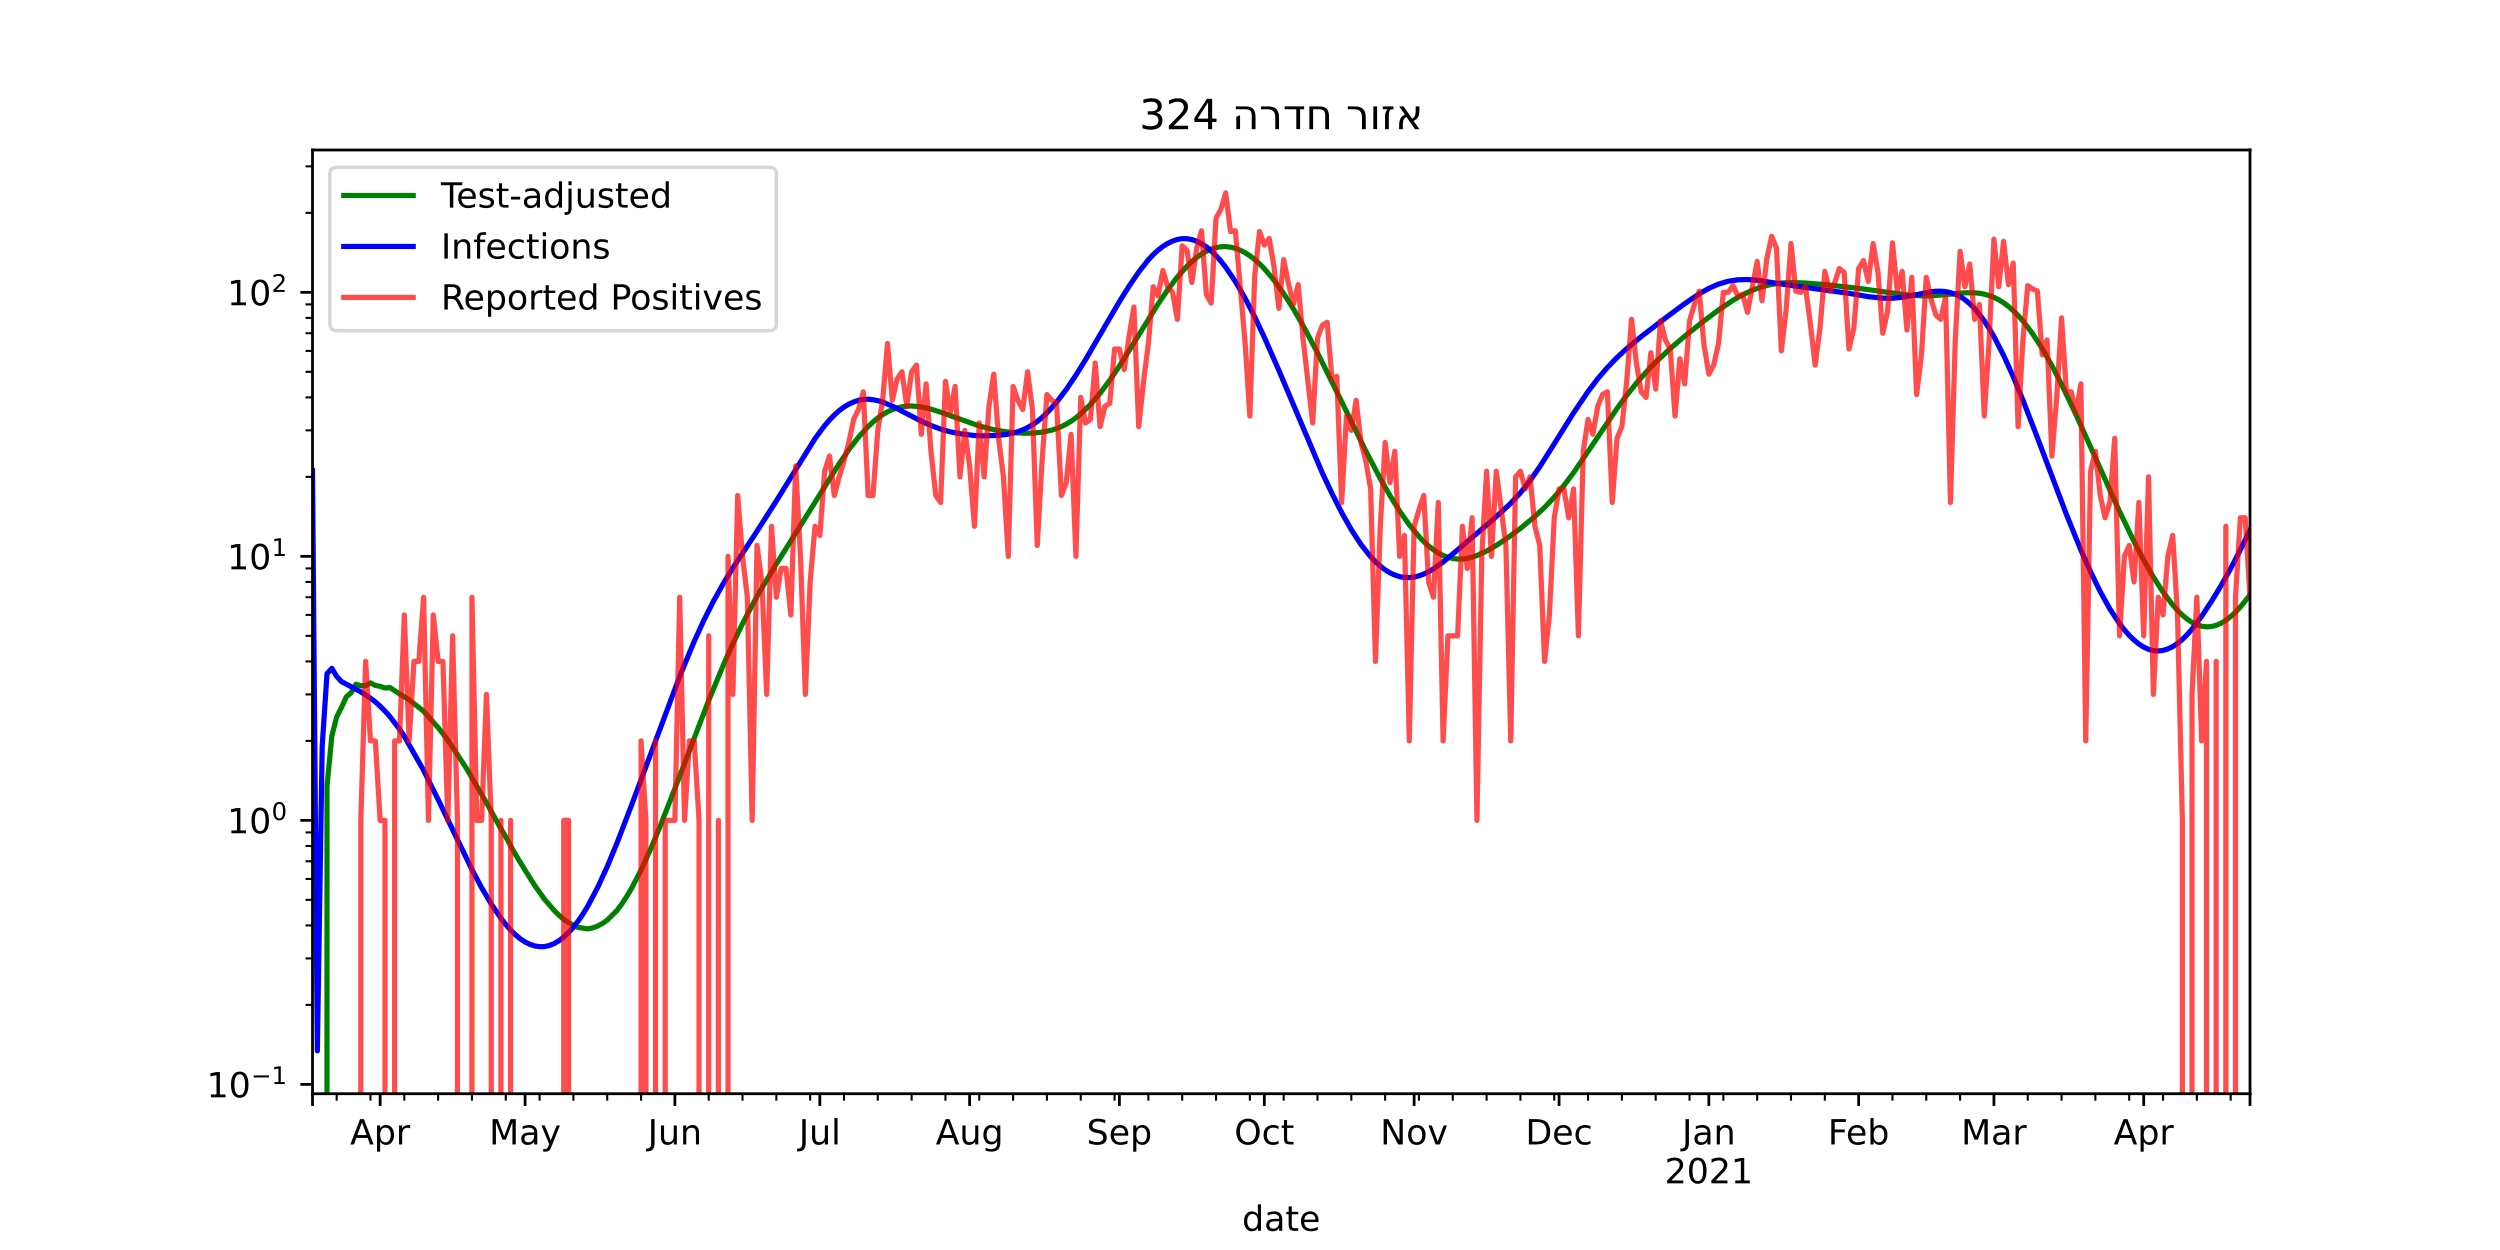 <?xml version="1.0" encoding="utf-8" standalone="no"?>
<!DOCTYPE svg PUBLIC "-//W3C//DTD SVG 1.1//EN"
  "http://www.w3.org/Graphics/SVG/1.1/DTD/svg11.dtd">
<!-- Created with matplotlib (https://matplotlib.org/) -->
<svg height="360pt" version="1.1" viewBox="0 0 720 360" width="720pt" xmlns="http://www.w3.org/2000/svg" xmlns:xlink="http://www.w3.org/1999/xlink">
 <defs>
  <style type="text/css">*{stroke-linecap:butt;stroke-linejoin:round;}</style>
 </defs>
 <g id="figure_1">
  <g id="patch_1">
   <path d="M 0 360 
L 720 360 
L 720 0 
L 0 0 
z
" style="fill:#ffffff;"/>
  </g>
  <g id="axes_1">
   <g id="patch_2">
    <path d="M 90 315 
L 648 315 
L 648 43.2 
L 90 43.2 
z
" style="fill:#ffffff;"/>
   </g>
   <g id="matplotlib.axis_1">
    <g id="xtick_1">
     <g id="line2d_1">
      <defs>
       <path d="M 0 0 
L 0 3.5 
" id="m1845a4a970" style="stroke:#000000;stroke-width:0.8;"/>
      </defs>
      <g>
       <use style="stroke:#000000;stroke-width:0.8;" x="90" xlink:href="#m1845a4a970" y="315"/>
      </g>
     </g>
    </g>
    <g id="xtick_2">
     <g id="line2d_2">
      <g>
       <use style="stroke:#000000;stroke-width:0.8;" x="109.481" xlink:href="#m1845a4a970" y="315"/>
      </g>
     </g>
     <g id="text_1">
      <!-- Apr -->
      <g transform="translate(100.831 329.598)scale(0.1 -0.1)">
       <defs>
        <path d="M 34.188 63.188 
L 20.797 26.906 
L 47.609 26.906 
z
M 28.609 72.906 
L 39.797 72.906 
L 67.578 0 
L 57.328 0 
L 50.688 18.703 
L 17.828 18.703 
L 11.188 0 
L 0.781 0 
z
" id="DejaVuSans-65"/>
        <path d="M 18.109 8.203 
L 18.109 -20.797 
L 9.078 -20.797 
L 9.078 54.688 
L 18.109 54.688 
L 18.109 46.391 
Q 20.953 51.266 25.266 53.625 
Q 29.594 56 35.594 56 
Q 45.562 56 51.781 48.094 
Q 58.016 40.188 58.016 27.297 
Q 58.016 14.406 51.781 6.484 
Q 45.562 -1.422 35.594 -1.422 
Q 29.594 -1.422 25.266 0.953 
Q 20.953 3.328 18.109 8.203 
z
M 48.688 27.297 
Q 48.688 37.203 44.609 42.844 
Q 40.531 48.484 33.406 48.484 
Q 26.266 48.484 22.188 42.844 
Q 18.109 37.203 18.109 27.297 
Q 18.109 17.391 22.188 11.75 
Q 26.266 6.109 33.406 6.109 
Q 40.531 6.109 44.609 11.75 
Q 48.688 17.391 48.688 27.297 
z
" id="DejaVuSans-112"/>
        <path d="M 41.109 46.297 
Q 39.594 47.172 37.812 47.578 
Q 36.031 48 33.891 48 
Q 26.266 48 22.188 43.047 
Q 18.109 38.094 18.109 28.812 
L 18.109 0 
L 9.078 0 
L 9.078 54.688 
L 18.109 54.688 
L 18.109 46.188 
Q 20.953 51.172 25.484 53.578 
Q 30.031 56 36.531 56 
Q 37.453 56 38.578 55.875 
Q 39.703 55.766 41.062 55.516 
z
" id="DejaVuSans-114"/>
       </defs>
       <use xlink:href="#DejaVuSans-65"/>
       <use x="68.408" xlink:href="#DejaVuSans-112"/>
       <use x="131.885" xlink:href="#DejaVuSans-114"/>
      </g>
     </g>
    </g>
    <g id="xtick_3">
     <g id="line2d_3">
      <g>
       <use style="stroke:#000000;stroke-width:0.8;" x="151.227" xlink:href="#m1845a4a970" y="315"/>
      </g>
     </g>
     <g id="text_2">
      <!-- May -->
      <g transform="translate(140.889 329.598)scale(0.1 -0.1)">
       <defs>
        <path d="M 9.812 72.906 
L 24.516 72.906 
L 43.109 23.297 
L 61.812 72.906 
L 76.516 72.906 
L 76.516 0 
L 66.891 0 
L 66.891 64.016 
L 48.094 14.016 
L 38.188 14.016 
L 19.391 64.016 
L 19.391 0 
L 9.812 0 
z
" id="DejaVuSans-77"/>
        <path d="M 34.281 27.484 
Q 23.391 27.484 19.188 25 
Q 14.984 22.516 14.984 16.5 
Q 14.984 11.719 18.141 8.906 
Q 21.297 6.109 26.703 6.109 
Q 34.188 6.109 38.703 11.406 
Q 43.219 16.703 43.219 25.484 
L 43.219 27.484 
z
M 52.203 31.203 
L 52.203 0 
L 43.219 0 
L 43.219 8.297 
Q 40.141 3.328 35.547 0.953 
Q 30.953 -1.422 24.312 -1.422 
Q 15.922 -1.422 10.953 3.297 
Q 6 8.016 6 15.922 
Q 6 25.141 12.172 29.828 
Q 18.359 34.516 30.609 34.516 
L 43.219 34.516 
L 43.219 35.406 
Q 43.219 41.609 39.141 45 
Q 35.062 48.391 27.688 48.391 
Q 23 48.391 18.547 47.266 
Q 14.109 46.141 10.016 43.891 
L 10.016 52.203 
Q 14.938 54.109 19.578 55.047 
Q 24.219 56 28.609 56 
Q 40.484 56 46.344 49.844 
Q 52.203 43.703 52.203 31.203 
z
" id="DejaVuSans-97"/>
        <path d="M 32.172 -5.078 
Q 28.375 -14.844 24.75 -17.812 
Q 21.141 -20.797 15.094 -20.797 
L 7.906 -20.797 
L 7.906 -13.281 
L 13.188 -13.281 
Q 16.891 -13.281 18.938 -11.516 
Q 21 -9.766 23.484 -3.219 
L 25.094 0.875 
L 2.984 54.688 
L 12.5 54.688 
L 29.594 11.922 
L 46.688 54.688 
L 56.203 54.688 
z
" id="DejaVuSans-121"/>
       </defs>
       <use xlink:href="#DejaVuSans-77"/>
       <use x="86.279" xlink:href="#DejaVuSans-97"/>
       <use x="147.559" xlink:href="#DejaVuSans-121"/>
      </g>
     </g>
    </g>
    <g id="xtick_4">
     <g id="line2d_4">
      <g>
       <use style="stroke:#000000;stroke-width:0.8;" x="194.364" xlink:href="#m1845a4a970" y="315"/>
      </g>
     </g>
     <g id="text_3">
      <!-- Jun -->
      <g transform="translate(186.552 329.598)scale(0.1 -0.1)">
       <defs>
        <path d="M 9.812 72.906 
L 19.672 72.906 
L 19.672 5.078 
Q 19.672 -8.109 14.672 -14.062 
Q 9.672 -20.016 -1.422 -20.016 
L -5.172 -20.016 
L -5.172 -11.719 
L -2.094 -11.719 
Q 4.438 -11.719 7.125 -8.047 
Q 9.812 -4.391 9.812 5.078 
z
" id="DejaVuSans-74"/>
        <path d="M 8.5 21.578 
L 8.5 54.688 
L 17.484 54.688 
L 17.484 21.922 
Q 17.484 14.156 20.5 10.266 
Q 23.531 6.391 29.594 6.391 
Q 36.859 6.391 41.078 11.031 
Q 45.312 15.672 45.312 23.688 
L 45.312 54.688 
L 54.297 54.688 
L 54.297 0 
L 45.312 0 
L 45.312 8.406 
Q 42.047 3.422 37.719 1 
Q 33.406 -1.422 27.688 -1.422 
Q 18.266 -1.422 13.375 4.438 
Q 8.5 10.297 8.5 21.578 
z
M 31.109 56 
z
" id="DejaVuSans-117"/>
        <path d="M 54.891 33.016 
L 54.891 0 
L 45.906 0 
L 45.906 32.719 
Q 45.906 40.484 42.875 44.328 
Q 39.844 48.188 33.797 48.188 
Q 26.516 48.188 22.312 43.547 
Q 18.109 38.922 18.109 30.906 
L 18.109 0 
L 9.078 0 
L 9.078 54.688 
L 18.109 54.688 
L 18.109 46.188 
Q 21.344 51.125 25.703 53.562 
Q 30.078 56 35.797 56 
Q 45.219 56 50.047 50.172 
Q 54.891 44.344 54.891 33.016 
z
" id="DejaVuSans-110"/>
       </defs>
       <use xlink:href="#DejaVuSans-74"/>
       <use x="29.492" xlink:href="#DejaVuSans-117"/>
       <use x="92.871" xlink:href="#DejaVuSans-110"/>
      </g>
     </g>
    </g>
    <g id="xtick_5">
     <g id="line2d_5">
      <g>
       <use style="stroke:#000000;stroke-width:0.8;" x="236.11" xlink:href="#m1845a4a970" y="315"/>
      </g>
     </g>
     <g id="text_4">
      <!-- Jul -->
      <g transform="translate(230.077 329.598)scale(0.1 -0.1)">
       <defs>
        <path d="M 9.422 75.984 
L 18.406 75.984 
L 18.406 0 
L 9.422 0 
z
" id="DejaVuSans-108"/>
       </defs>
       <use xlink:href="#DejaVuSans-74"/>
       <use x="29.492" xlink:href="#DejaVuSans-117"/>
       <use x="92.871" xlink:href="#DejaVuSans-108"/>
      </g>
     </g>
    </g>
    <g id="xtick_6">
     <g id="line2d_6">
      <g>
       <use style="stroke:#000000;stroke-width:0.8;" x="279.247" xlink:href="#m1845a4a970" y="315"/>
      </g>
     </g>
     <g id="text_5">
      <!-- Aug -->
      <g transform="translate(269.484 329.598)scale(0.1 -0.1)">
       <defs>
        <path d="M 45.406 27.984 
Q 45.406 37.75 41.375 43.109 
Q 37.359 48.484 30.078 48.484 
Q 22.859 48.484 18.828 43.109 
Q 14.797 37.75 14.797 27.984 
Q 14.797 18.266 18.828 12.891 
Q 22.859 7.516 30.078 7.516 
Q 37.359 7.516 41.375 12.891 
Q 45.406 18.266 45.406 27.984 
z
M 54.391 6.781 
Q 54.391 -7.172 48.188 -13.984 
Q 42 -20.797 29.203 -20.797 
Q 24.469 -20.797 20.266 -20.094 
Q 16.062 -19.391 12.109 -17.922 
L 12.109 -9.188 
Q 16.062 -11.328 19.922 -12.344 
Q 23.781 -13.375 27.781 -13.375 
Q 36.625 -13.375 41.016 -8.766 
Q 45.406 -4.156 45.406 5.172 
L 45.406 9.625 
Q 42.625 4.781 38.281 2.391 
Q 33.938 0 27.875 0 
Q 17.828 0 11.672 7.656 
Q 5.516 15.328 5.516 27.984 
Q 5.516 40.672 11.672 48.328 
Q 17.828 56 27.875 56 
Q 33.938 56 38.281 53.609 
Q 42.625 51.219 45.406 46.391 
L 45.406 54.688 
L 54.391 54.688 
z
" id="DejaVuSans-103"/>
       </defs>
       <use xlink:href="#DejaVuSans-65"/>
       <use x="68.408" xlink:href="#DejaVuSans-117"/>
       <use x="131.787" xlink:href="#DejaVuSans-103"/>
      </g>
     </g>
    </g>
    <g id="xtick_7">
     <g id="line2d_7">
      <g>
       <use style="stroke:#000000;stroke-width:0.8;" x="322.384" xlink:href="#m1845a4a970" y="315"/>
      </g>
     </g>
     <g id="text_6">
      <!-- Sep -->
      <g transform="translate(312.959 329.598)scale(0.1 -0.1)">
       <defs>
        <path d="M 53.516 70.516 
L 53.516 60.891 
Q 47.906 63.578 42.922 64.891 
Q 37.938 66.219 33.297 66.219 
Q 25.25 66.219 20.875 63.094 
Q 16.5 59.969 16.5 54.203 
Q 16.5 49.359 19.406 46.891 
Q 22.312 44.438 30.422 42.922 
L 36.375 41.703 
Q 47.406 39.594 52.656 34.297 
Q 57.906 29 57.906 20.125 
Q 57.906 9.516 50.797 4.047 
Q 43.703 -1.422 29.984 -1.422 
Q 24.812 -1.422 18.969 -0.25 
Q 13.141 0.922 6.891 3.219 
L 6.891 13.375 
Q 12.891 10.016 18.656 8.297 
Q 24.422 6.594 29.984 6.594 
Q 38.422 6.594 43.016 9.906 
Q 47.609 13.234 47.609 19.391 
Q 47.609 24.75 44.312 27.781 
Q 41.016 30.812 33.5 32.328 
L 27.484 33.5 
Q 16.453 35.688 11.516 40.375 
Q 6.594 45.062 6.594 53.422 
Q 6.594 63.094 13.406 68.656 
Q 20.219 74.219 32.172 74.219 
Q 37.312 74.219 42.625 73.281 
Q 47.953 72.359 53.516 70.516 
z
" id="DejaVuSans-83"/>
        <path d="M 56.203 29.594 
L 56.203 25.203 
L 14.891 25.203 
Q 15.484 15.922 20.484 11.062 
Q 25.484 6.203 34.422 6.203 
Q 39.594 6.203 44.453 7.469 
Q 49.312 8.734 54.109 11.281 
L 54.109 2.781 
Q 49.266 0.734 44.188 -0.344 
Q 39.109 -1.422 33.891 -1.422 
Q 20.797 -1.422 13.156 6.188 
Q 5.516 13.812 5.516 26.812 
Q 5.516 40.234 12.766 48.109 
Q 20.016 56 32.328 56 
Q 43.359 56 49.781 48.891 
Q 56.203 41.797 56.203 29.594 
z
M 47.219 32.234 
Q 47.125 39.594 43.094 43.984 
Q 39.062 48.391 32.422 48.391 
Q 24.906 48.391 20.391 44.141 
Q 15.875 39.891 15.188 32.172 
z
" id="DejaVuSans-101"/>
       </defs>
       <use xlink:href="#DejaVuSans-83"/>
       <use x="63.477" xlink:href="#DejaVuSans-101"/>
       <use x="125" xlink:href="#DejaVuSans-112"/>
      </g>
     </g>
    </g>
    <g id="xtick_8">
     <g id="line2d_8">
      <g>
       <use style="stroke:#000000;stroke-width:0.8;" x="364.13" xlink:href="#m1845a4a970" y="315"/>
      </g>
     </g>
     <g id="text_7">
      <!-- Oct -->
      <g transform="translate(355.484 329.598)scale(0.1 -0.1)">
       <defs>
        <path d="M 39.406 66.219 
Q 28.656 66.219 22.328 58.203 
Q 16.016 50.203 16.016 36.375 
Q 16.016 22.609 22.328 14.594 
Q 28.656 6.594 39.406 6.594 
Q 50.141 6.594 56.422 14.594 
Q 62.703 22.609 62.703 36.375 
Q 62.703 50.203 56.422 58.203 
Q 50.141 66.219 39.406 66.219 
z
M 39.406 74.219 
Q 54.734 74.219 63.906 63.938 
Q 73.094 53.656 73.094 36.375 
Q 73.094 19.141 63.906 8.859 
Q 54.734 -1.422 39.406 -1.422 
Q 24.031 -1.422 14.812 8.828 
Q 5.609 19.094 5.609 36.375 
Q 5.609 53.656 14.812 63.938 
Q 24.031 74.219 39.406 74.219 
z
" id="DejaVuSans-79"/>
        <path d="M 48.781 52.594 
L 48.781 44.188 
Q 44.969 46.297 41.141 47.344 
Q 37.312 48.391 33.406 48.391 
Q 24.656 48.391 19.812 42.844 
Q 14.984 37.312 14.984 27.297 
Q 14.984 17.281 19.812 11.734 
Q 24.656 6.203 33.406 6.203 
Q 37.312 6.203 41.141 7.25 
Q 44.969 8.297 48.781 10.406 
L 48.781 2.094 
Q 45.016 0.344 40.984 -0.531 
Q 36.969 -1.422 32.422 -1.422 
Q 20.062 -1.422 12.781 6.344 
Q 5.516 14.109 5.516 27.297 
Q 5.516 40.672 12.859 48.328 
Q 20.219 56 33.016 56 
Q 37.156 56 41.109 55.141 
Q 45.062 54.297 48.781 52.594 
z
" id="DejaVuSans-99"/>
        <path d="M 18.312 70.219 
L 18.312 54.688 
L 36.812 54.688 
L 36.812 47.703 
L 18.312 47.703 
L 18.312 18.016 
Q 18.312 11.328 20.141 9.422 
Q 21.969 7.516 27.594 7.516 
L 36.812 7.516 
L 36.812 0 
L 27.594 0 
Q 17.188 0 13.234 3.875 
Q 9.281 7.766 9.281 18.016 
L 9.281 47.703 
L 2.688 47.703 
L 2.688 54.688 
L 9.281 54.688 
L 9.281 70.219 
z
" id="DejaVuSans-116"/>
       </defs>
       <use xlink:href="#DejaVuSans-79"/>
       <use x="78.711" xlink:href="#DejaVuSans-99"/>
       <use x="133.691" xlink:href="#DejaVuSans-116"/>
      </g>
     </g>
    </g>
    <g id="xtick_9">
     <g id="line2d_9">
      <g>
       <use style="stroke:#000000;stroke-width:0.8;" x="407.267" xlink:href="#m1845a4a970" y="315"/>
      </g>
     </g>
     <g id="text_8">
      <!-- Nov -->
      <g transform="translate(397.507 329.598)scale(0.1 -0.1)">
       <defs>
        <path d="M 9.812 72.906 
L 23.094 72.906 
L 55.422 11.922 
L 55.422 72.906 
L 64.984 72.906 
L 64.984 0 
L 51.703 0 
L 19.391 60.984 
L 19.391 0 
L 9.812 0 
z
" id="DejaVuSans-78"/>
        <path d="M 30.609 48.391 
Q 23.391 48.391 19.188 42.75 
Q 14.984 37.109 14.984 27.297 
Q 14.984 17.484 19.156 11.844 
Q 23.344 6.203 30.609 6.203 
Q 37.797 6.203 41.984 11.859 
Q 46.188 17.531 46.188 27.297 
Q 46.188 37.016 41.984 42.703 
Q 37.797 48.391 30.609 48.391 
z
M 30.609 56 
Q 42.328 56 49.016 48.375 
Q 55.719 40.766 55.719 27.297 
Q 55.719 13.875 49.016 6.219 
Q 42.328 -1.422 30.609 -1.422 
Q 18.844 -1.422 12.172 6.219 
Q 5.516 13.875 5.516 27.297 
Q 5.516 40.766 12.172 48.375 
Q 18.844 56 30.609 56 
z
" id="DejaVuSans-111"/>
        <path d="M 2.984 54.688 
L 12.5 54.688 
L 29.594 8.797 
L 46.688 54.688 
L 56.203 54.688 
L 35.688 0 
L 23.484 0 
z
" id="DejaVuSans-118"/>
       </defs>
       <use xlink:href="#DejaVuSans-78"/>
       <use x="74.805" xlink:href="#DejaVuSans-111"/>
       <use x="135.986" xlink:href="#DejaVuSans-118"/>
      </g>
     </g>
    </g>
    <g id="xtick_10">
     <g id="line2d_10">
      <g>
       <use style="stroke:#000000;stroke-width:0.8;" x="449.012" xlink:href="#m1845a4a970" y="315"/>
      </g>
     </g>
     <g id="text_9">
      <!-- Dec -->
      <g transform="translate(439.337 329.598)scale(0.1 -0.1)">
       <defs>
        <path d="M 19.672 64.797 
L 19.672 8.109 
L 31.594 8.109 
Q 46.688 8.109 53.688 14.938 
Q 60.688 21.781 60.688 36.531 
Q 60.688 51.172 53.688 57.984 
Q 46.688 64.797 31.594 64.797 
z
M 9.812 72.906 
L 30.078 72.906 
Q 51.266 72.906 61.172 64.094 
Q 71.094 55.281 71.094 36.531 
Q 71.094 17.672 61.125 8.828 
Q 51.172 0 30.078 0 
L 9.812 0 
z
" id="DejaVuSans-68"/>
       </defs>
       <use xlink:href="#DejaVuSans-68"/>
       <use x="77.002" xlink:href="#DejaVuSans-101"/>
       <use x="138.525" xlink:href="#DejaVuSans-99"/>
      </g>
     </g>
    </g>
    <g id="xtick_11">
     <g id="line2d_11">
      <g>
       <use style="stroke:#000000;stroke-width:0.8;" x="492.15" xlink:href="#m1845a4a970" y="315"/>
      </g>
     </g>
     <g id="text_10">
      <!-- Jan -->
      <g transform="translate(484.442 329.598)scale(0.1 -0.1)">
       <use xlink:href="#DejaVuSans-74"/>
       <use x="29.492" xlink:href="#DejaVuSans-97"/>
       <use x="90.771" xlink:href="#DejaVuSans-110"/>
      </g>
      <!-- 2021 -->
      <g transform="translate(479.425 340.796)scale(0.1 -0.1)">
       <defs>
        <path d="M 19.188 8.297 
L 53.609 8.297 
L 53.609 0 
L 7.328 0 
L 7.328 8.297 
Q 12.938 14.109 22.625 23.891 
Q 32.328 33.688 34.812 36.531 
Q 39.547 41.844 41.422 45.531 
Q 43.312 49.219 43.312 52.781 
Q 43.312 58.594 39.234 62.25 
Q 35.156 65.922 28.609 65.922 
Q 23.969 65.922 18.812 64.312 
Q 13.672 62.703 7.812 59.422 
L 7.812 69.391 
Q 13.766 71.781 18.938 73 
Q 24.125 74.219 28.422 74.219 
Q 39.75 74.219 46.484 68.547 
Q 53.219 62.891 53.219 53.422 
Q 53.219 48.922 51.531 44.891 
Q 49.859 40.875 45.406 35.406 
Q 44.188 33.984 37.641 27.219 
Q 31.109 20.453 19.188 8.297 
z
" id="DejaVuSans-50"/>
        <path d="M 31.781 66.406 
Q 24.172 66.406 20.328 58.906 
Q 16.5 51.422 16.5 36.375 
Q 16.5 21.391 20.328 13.891 
Q 24.172 6.391 31.781 6.391 
Q 39.453 6.391 43.281 13.891 
Q 47.125 21.391 47.125 36.375 
Q 47.125 51.422 43.281 58.906 
Q 39.453 66.406 31.781 66.406 
z
M 31.781 74.219 
Q 44.047 74.219 50.516 64.516 
Q 56.984 54.828 56.984 36.375 
Q 56.984 17.969 50.516 8.266 
Q 44.047 -1.422 31.781 -1.422 
Q 19.531 -1.422 13.062 8.266 
Q 6.594 17.969 6.594 36.375 
Q 6.594 54.828 13.062 64.516 
Q 19.531 74.219 31.781 74.219 
z
" id="DejaVuSans-48"/>
        <path d="M 12.406 8.297 
L 28.516 8.297 
L 28.516 63.922 
L 10.984 60.406 
L 10.984 69.391 
L 28.422 72.906 
L 38.281 72.906 
L 38.281 8.297 
L 54.391 8.297 
L 54.391 0 
L 12.406 0 
z
" id="DejaVuSans-49"/>
       </defs>
       <use xlink:href="#DejaVuSans-50"/>
       <use x="63.623" xlink:href="#DejaVuSans-48"/>
       <use x="127.246" xlink:href="#DejaVuSans-50"/>
       <use x="190.869" xlink:href="#DejaVuSans-49"/>
      </g>
     </g>
    </g>
    <g id="xtick_12">
     <g id="line2d_12">
      <g>
       <use style="stroke:#000000;stroke-width:0.8;" x="535.287" xlink:href="#m1845a4a970" y="315"/>
      </g>
     </g>
     <g id="text_11">
      <!-- Feb -->
      <g transform="translate(526.435 329.598)scale(0.1 -0.1)">
       <defs>
        <path d="M 9.812 72.906 
L 51.703 72.906 
L 51.703 64.594 
L 19.672 64.594 
L 19.672 43.109 
L 48.578 43.109 
L 48.578 34.812 
L 19.672 34.812 
L 19.672 0 
L 9.812 0 
z
" id="DejaVuSans-70"/>
        <path d="M 48.688 27.297 
Q 48.688 37.203 44.609 42.844 
Q 40.531 48.484 33.406 48.484 
Q 26.266 48.484 22.188 42.844 
Q 18.109 37.203 18.109 27.297 
Q 18.109 17.391 22.188 11.75 
Q 26.266 6.109 33.406 6.109 
Q 40.531 6.109 44.609 11.75 
Q 48.688 17.391 48.688 27.297 
z
M 18.109 46.391 
Q 20.953 51.266 25.266 53.625 
Q 29.594 56 35.594 56 
Q 45.562 56 51.781 48.094 
Q 58.016 40.188 58.016 27.297 
Q 58.016 14.406 51.781 6.484 
Q 45.562 -1.422 35.594 -1.422 
Q 29.594 -1.422 25.266 0.953 
Q 20.953 3.328 18.109 8.203 
L 18.109 0 
L 9.078 0 
L 9.078 75.984 
L 18.109 75.984 
z
" id="DejaVuSans-98"/>
       </defs>
       <use xlink:href="#DejaVuSans-70"/>
       <use x="52.02" xlink:href="#DejaVuSans-101"/>
       <use x="113.543" xlink:href="#DejaVuSans-98"/>
      </g>
     </g>
    </g>
    <g id="xtick_13">
     <g id="line2d_13">
      <g>
       <use style="stroke:#000000;stroke-width:0.8;" x="574.249" xlink:href="#m1845a4a970" y="315"/>
      </g>
     </g>
     <g id="text_12">
      <!-- Mar -->
      <g transform="translate(564.816 329.598)scale(0.1 -0.1)">
       <use xlink:href="#DejaVuSans-77"/>
       <use x="86.279" xlink:href="#DejaVuSans-97"/>
       <use x="147.559" xlink:href="#DejaVuSans-114"/>
      </g>
     </g>
    </g>
    <g id="xtick_14">
     <g id="line2d_14">
      <g>
       <use style="stroke:#000000;stroke-width:0.8;" x="617.387" xlink:href="#m1845a4a970" y="315"/>
      </g>
     </g>
     <g id="text_13">
      <!-- Apr -->
      <g transform="translate(608.737 329.598)scale(0.1 -0.1)">
       <use xlink:href="#DejaVuSans-65"/>
       <use x="68.408" xlink:href="#DejaVuSans-112"/>
       <use x="131.885" xlink:href="#DejaVuSans-114"/>
      </g>
     </g>
    </g>
    <g id="xtick_15">
     <g id="line2d_15">
      <g>
       <use style="stroke:#000000;stroke-width:0.8;" x="648" xlink:href="#m1845a4a970" y="315"/>
      </g>
     </g>
    </g>
    <g id="xtick_16">
     <g id="line2d_16">
      <defs>
       <path d="M 0 0 
L 0 2 
" id="m6ebc54e7d0" style="stroke:#000000;stroke-width:0.6;"/>
      </defs>
      <g>
       <use style="stroke:#000000;stroke-width:0.6;" x="96.958" xlink:href="#m6ebc54e7d0" y="315"/>
      </g>
     </g>
    </g>
    <g id="xtick_17">
     <g id="line2d_17">
      <g>
       <use style="stroke:#000000;stroke-width:0.6;" x="106.698" xlink:href="#m6ebc54e7d0" y="315"/>
      </g>
     </g>
    </g>
    <g id="xtick_18">
     <g id="line2d_18">
      <g>
       <use style="stroke:#000000;stroke-width:0.6;" x="116.439" xlink:href="#m6ebc54e7d0" y="315"/>
      </g>
     </g>
    </g>
    <g id="xtick_19">
     <g id="line2d_19">
      <g>
       <use style="stroke:#000000;stroke-width:0.6;" x="126.18" xlink:href="#m6ebc54e7d0" y="315"/>
      </g>
     </g>
    </g>
    <g id="xtick_20">
     <g id="line2d_20">
      <g>
       <use style="stroke:#000000;stroke-width:0.6;" x="135.92" xlink:href="#m6ebc54e7d0" y="315"/>
      </g>
     </g>
    </g>
    <g id="xtick_21">
     <g id="line2d_21">
      <g>
       <use style="stroke:#000000;stroke-width:0.6;" x="145.661" xlink:href="#m6ebc54e7d0" y="315"/>
      </g>
     </g>
    </g>
    <g id="xtick_22">
     <g id="line2d_22">
      <g>
       <use style="stroke:#000000;stroke-width:0.6;" x="155.401" xlink:href="#m6ebc54e7d0" y="315"/>
      </g>
     </g>
    </g>
    <g id="xtick_23">
     <g id="line2d_23">
      <g>
       <use style="stroke:#000000;stroke-width:0.6;" x="165.142" xlink:href="#m6ebc54e7d0" y="315"/>
      </g>
     </g>
    </g>
    <g id="xtick_24">
     <g id="line2d_24">
      <g>
       <use style="stroke:#000000;stroke-width:0.6;" x="174.883" xlink:href="#m6ebc54e7d0" y="315"/>
      </g>
     </g>
    </g>
    <g id="xtick_25">
     <g id="line2d_25">
      <g>
       <use style="stroke:#000000;stroke-width:0.6;" x="184.623" xlink:href="#m6ebc54e7d0" y="315"/>
      </g>
     </g>
    </g>
    <g id="xtick_26">
     <g id="line2d_26">
      <g>
       <use style="stroke:#000000;stroke-width:0.6;" x="204.105" xlink:href="#m6ebc54e7d0" y="315"/>
      </g>
     </g>
    </g>
    <g id="xtick_27">
     <g id="line2d_27">
      <g>
       <use style="stroke:#000000;stroke-width:0.6;" x="213.845" xlink:href="#m6ebc54e7d0" y="315"/>
      </g>
     </g>
    </g>
    <g id="xtick_28">
     <g id="line2d_28">
      <g>
       <use style="stroke:#000000;stroke-width:0.6;" x="223.586" xlink:href="#m6ebc54e7d0" y="315"/>
      </g>
     </g>
    </g>
    <g id="xtick_29">
     <g id="line2d_29">
      <g>
       <use style="stroke:#000000;stroke-width:0.6;" x="233.327" xlink:href="#m6ebc54e7d0" y="315"/>
      </g>
     </g>
    </g>
    <g id="xtick_30">
     <g id="line2d_30">
      <g>
       <use style="stroke:#000000;stroke-width:0.6;" x="243.067" xlink:href="#m6ebc54e7d0" y="315"/>
      </g>
     </g>
    </g>
    <g id="xtick_31">
     <g id="line2d_31">
      <g>
       <use style="stroke:#000000;stroke-width:0.6;" x="252.808" xlink:href="#m6ebc54e7d0" y="315"/>
      </g>
     </g>
    </g>
    <g id="xtick_32">
     <g id="line2d_32">
      <g>
       <use style="stroke:#000000;stroke-width:0.6;" x="262.549" xlink:href="#m6ebc54e7d0" y="315"/>
      </g>
     </g>
    </g>
    <g id="xtick_33">
     <g id="line2d_33">
      <g>
       <use style="stroke:#000000;stroke-width:0.6;" x="272.289" xlink:href="#m6ebc54e7d0" y="315"/>
      </g>
     </g>
    </g>
    <g id="xtick_34">
     <g id="line2d_34">
      <g>
       <use style="stroke:#000000;stroke-width:0.6;" x="282.03" xlink:href="#m6ebc54e7d0" y="315"/>
      </g>
     </g>
    </g>
    <g id="xtick_35">
     <g id="line2d_35">
      <g>
       <use style="stroke:#000000;stroke-width:0.6;" x="291.771" xlink:href="#m6ebc54e7d0" y="315"/>
      </g>
     </g>
    </g>
    <g id="xtick_36">
     <g id="line2d_36">
      <g>
       <use style="stroke:#000000;stroke-width:0.6;" x="301.511" xlink:href="#m6ebc54e7d0" y="315"/>
      </g>
     </g>
    </g>
    <g id="xtick_37">
     <g id="line2d_37">
      <g>
       <use style="stroke:#000000;stroke-width:0.6;" x="311.252" xlink:href="#m6ebc54e7d0" y="315"/>
      </g>
     </g>
    </g>
    <g id="xtick_38">
     <g id="line2d_38">
      <g>
       <use style="stroke:#000000;stroke-width:0.6;" x="320.993" xlink:href="#m6ebc54e7d0" y="315"/>
      </g>
     </g>
    </g>
    <g id="xtick_39">
     <g id="line2d_39">
      <g>
       <use style="stroke:#000000;stroke-width:0.6;" x="330.733" xlink:href="#m6ebc54e7d0" y="315"/>
      </g>
     </g>
    </g>
    <g id="xtick_40">
     <g id="line2d_40">
      <g>
       <use style="stroke:#000000;stroke-width:0.6;" x="340.474" xlink:href="#m6ebc54e7d0" y="315"/>
      </g>
     </g>
    </g>
    <g id="xtick_41">
     <g id="line2d_41">
      <g>
       <use style="stroke:#000000;stroke-width:0.6;" x="350.214" xlink:href="#m6ebc54e7d0" y="315"/>
      </g>
     </g>
    </g>
    <g id="xtick_42">
     <g id="line2d_42">
      <g>
       <use style="stroke:#000000;stroke-width:0.6;" x="359.955" xlink:href="#m6ebc54e7d0" y="315"/>
      </g>
     </g>
    </g>
    <g id="xtick_43">
     <g id="line2d_43">
      <g>
       <use style="stroke:#000000;stroke-width:0.6;" x="369.696" xlink:href="#m6ebc54e7d0" y="315"/>
      </g>
     </g>
    </g>
    <g id="xtick_44">
     <g id="line2d_44">
      <g>
       <use style="stroke:#000000;stroke-width:0.6;" x="379.436" xlink:href="#m6ebc54e7d0" y="315"/>
      </g>
     </g>
    </g>
    <g id="xtick_45">
     <g id="line2d_45">
      <g>
       <use style="stroke:#000000;stroke-width:0.6;" x="389.177" xlink:href="#m6ebc54e7d0" y="315"/>
      </g>
     </g>
    </g>
    <g id="xtick_46">
     <g id="line2d_46">
      <g>
       <use style="stroke:#000000;stroke-width:0.6;" x="398.918" xlink:href="#m6ebc54e7d0" y="315"/>
      </g>
     </g>
    </g>
    <g id="xtick_47">
     <g id="line2d_47">
      <g>
       <use style="stroke:#000000;stroke-width:0.6;" x="408.658" xlink:href="#m6ebc54e7d0" y="315"/>
      </g>
     </g>
    </g>
    <g id="xtick_48">
     <g id="line2d_48">
      <g>
       <use style="stroke:#000000;stroke-width:0.6;" x="418.399" xlink:href="#m6ebc54e7d0" y="315"/>
      </g>
     </g>
    </g>
    <g id="xtick_49">
     <g id="line2d_49">
      <g>
       <use style="stroke:#000000;stroke-width:0.6;" x="428.14" xlink:href="#m6ebc54e7d0" y="315"/>
      </g>
     </g>
    </g>
    <g id="xtick_50">
     <g id="line2d_50">
      <g>
       <use style="stroke:#000000;stroke-width:0.6;" x="437.88" xlink:href="#m6ebc54e7d0" y="315"/>
      </g>
     </g>
    </g>
    <g id="xtick_51">
     <g id="line2d_51">
      <g>
       <use style="stroke:#000000;stroke-width:0.6;" x="447.621" xlink:href="#m6ebc54e7d0" y="315"/>
      </g>
     </g>
    </g>
    <g id="xtick_52">
     <g id="line2d_52">
      <g>
       <use style="stroke:#000000;stroke-width:0.6;" x="457.362" xlink:href="#m6ebc54e7d0" y="315"/>
      </g>
     </g>
    </g>
    <g id="xtick_53">
     <g id="line2d_53">
      <g>
       <use style="stroke:#000000;stroke-width:0.6;" x="467.102" xlink:href="#m6ebc54e7d0" y="315"/>
      </g>
     </g>
    </g>
    <g id="xtick_54">
     <g id="line2d_54">
      <g>
       <use style="stroke:#000000;stroke-width:0.6;" x="476.843" xlink:href="#m6ebc54e7d0" y="315"/>
      </g>
     </g>
    </g>
    <g id="xtick_55">
     <g id="line2d_55">
      <g>
       <use style="stroke:#000000;stroke-width:0.6;" x="486.584" xlink:href="#m6ebc54e7d0" y="315"/>
      </g>
     </g>
    </g>
    <g id="xtick_56">
     <g id="line2d_56">
      <g>
       <use style="stroke:#000000;stroke-width:0.6;" x="496.324" xlink:href="#m6ebc54e7d0" y="315"/>
      </g>
     </g>
    </g>
    <g id="xtick_57">
     <g id="line2d_57">
      <g>
       <use style="stroke:#000000;stroke-width:0.6;" x="506.065" xlink:href="#m6ebc54e7d0" y="315"/>
      </g>
     </g>
    </g>
    <g id="xtick_58">
     <g id="line2d_58">
      <g>
       <use style="stroke:#000000;stroke-width:0.6;" x="515.805" xlink:href="#m6ebc54e7d0" y="315"/>
      </g>
     </g>
    </g>
    <g id="xtick_59">
     <g id="line2d_59">
      <g>
       <use style="stroke:#000000;stroke-width:0.6;" x="525.546" xlink:href="#m6ebc54e7d0" y="315"/>
      </g>
     </g>
    </g>
    <g id="xtick_60">
     <g id="line2d_60">
      <g>
       <use style="stroke:#000000;stroke-width:0.6;" x="545.027" xlink:href="#m6ebc54e7d0" y="315"/>
      </g>
     </g>
    </g>
    <g id="xtick_61">
     <g id="line2d_61">
      <g>
       <use style="stroke:#000000;stroke-width:0.6;" x="554.768" xlink:href="#m6ebc54e7d0" y="315"/>
      </g>
     </g>
    </g>
    <g id="xtick_62">
     <g id="line2d_62">
      <g>
       <use style="stroke:#000000;stroke-width:0.6;" x="564.509" xlink:href="#m6ebc54e7d0" y="315"/>
      </g>
     </g>
    </g>
    <g id="xtick_63">
     <g id="line2d_63">
      <g>
       <use style="stroke:#000000;stroke-width:0.6;" x="583.99" xlink:href="#m6ebc54e7d0" y="315"/>
      </g>
     </g>
    </g>
    <g id="xtick_64">
     <g id="line2d_64">
      <g>
       <use style="stroke:#000000;stroke-width:0.6;" x="593.731" xlink:href="#m6ebc54e7d0" y="315"/>
      </g>
     </g>
    </g>
    <g id="xtick_65">
     <g id="line2d_65">
      <g>
       <use style="stroke:#000000;stroke-width:0.6;" x="603.471" xlink:href="#m6ebc54e7d0" y="315"/>
      </g>
     </g>
    </g>
    <g id="xtick_66">
     <g id="line2d_66">
      <g>
       <use style="stroke:#000000;stroke-width:0.6;" x="613.212" xlink:href="#m6ebc54e7d0" y="315"/>
      </g>
     </g>
    </g>
    <g id="xtick_67">
     <g id="line2d_67">
      <g>
       <use style="stroke:#000000;stroke-width:0.6;" x="622.953" xlink:href="#m6ebc54e7d0" y="315"/>
      </g>
     </g>
    </g>
    <g id="xtick_68">
     <g id="line2d_68">
      <g>
       <use style="stroke:#000000;stroke-width:0.6;" x="632.693" xlink:href="#m6ebc54e7d0" y="315"/>
      </g>
     </g>
    </g>
    <g id="xtick_69">
     <g id="line2d_69">
      <g>
       <use style="stroke:#000000;stroke-width:0.6;" x="642.434" xlink:href="#m6ebc54e7d0" y="315"/>
      </g>
     </g>
    </g>
    <g id="text_14">
     <!-- date -->
     <g transform="translate(357.725 354.474)scale(0.1 -0.1)">
      <defs>
       <path d="M 45.406 46.391 
L 45.406 75.984 
L 54.391 75.984 
L 54.391 0 
L 45.406 0 
L 45.406 8.203 
Q 42.578 3.328 38.25 0.953 
Q 33.938 -1.422 27.875 -1.422 
Q 17.969 -1.422 11.734 6.484 
Q 5.516 14.406 5.516 27.297 
Q 5.516 40.188 11.734 48.094 
Q 17.969 56 27.875 56 
Q 33.938 56 38.25 53.625 
Q 42.578 51.266 45.406 46.391 
z
M 14.797 27.297 
Q 14.797 17.391 18.875 11.75 
Q 22.953 6.109 30.078 6.109 
Q 37.203 6.109 41.297 11.75 
Q 45.406 17.391 45.406 27.297 
Q 45.406 37.203 41.297 42.844 
Q 37.203 48.484 30.078 48.484 
Q 22.953 48.484 18.875 42.844 
Q 14.797 37.203 14.797 27.297 
z
" id="DejaVuSans-100"/>
      </defs>
      <use xlink:href="#DejaVuSans-100"/>
      <use x="63.477" xlink:href="#DejaVuSans-97"/>
      <use x="124.756" xlink:href="#DejaVuSans-116"/>
      <use x="163.965" xlink:href="#DejaVuSans-101"/>
     </g>
    </g>
   </g>
   <g id="matplotlib.axis_2">
    <g id="ytick_1">
     <g id="line2d_70">
      <defs>
       <path d="M 0 0 
L -3.5 0 
" id="m891b5b4480" style="stroke:#000000;stroke-width:0.8;"/>
      </defs>
      <g>
       <use style="stroke:#000000;stroke-width:0.8;" x="90" xlink:href="#m891b5b4480" y="312.305"/>
      </g>
     </g>
     <g id="text_15">
      <!-- $\mathdefault{10^{-1}}$ -->
      <g transform="translate(59.5 316.105)scale(0.1 -0.1)">
       <defs>
        <path d="M 10.594 35.5 
L 73.188 35.5 
L 73.188 27.203 
L 10.594 27.203 
z
" id="DejaVuSans-8722"/>
       </defs>
       <use transform="translate(0 0.684)" xlink:href="#DejaVuSans-49"/>
       <use transform="translate(63.623 0.684)" xlink:href="#DejaVuSans-48"/>
       <use transform="translate(128.203 38.966)scale(0.7)" xlink:href="#DejaVuSans-8722"/>
       <use transform="translate(186.855 38.966)scale(0.7)" xlink:href="#DejaVuSans-49"/>
      </g>
     </g>
    </g>
    <g id="ytick_2">
     <g id="line2d_71">
      <g>
       <use style="stroke:#000000;stroke-width:0.8;" x="90" xlink:href="#m891b5b4480" y="236.267"/>
      </g>
     </g>
     <g id="text_16">
      <!-- $\mathdefault{10^{0}}$ -->
      <g transform="translate(65.4 240.066)scale(0.1 -0.1)">
       <use transform="translate(0 0.766)" xlink:href="#DejaVuSans-49"/>
       <use transform="translate(63.623 0.766)" xlink:href="#DejaVuSans-48"/>
       <use transform="translate(128.203 39.047)scale(0.7)" xlink:href="#DejaVuSans-48"/>
      </g>
     </g>
    </g>
    <g id="ytick_3">
     <g id="line2d_72">
      <g>
       <use style="stroke:#000000;stroke-width:0.8;" x="90" xlink:href="#m891b5b4480" y="160.228"/>
      </g>
     </g>
     <g id="text_17">
      <!-- $\mathdefault{10^{1}}$ -->
      <g transform="translate(65.4 164.027)scale(0.1 -0.1)">
       <use transform="translate(0 0.684)" xlink:href="#DejaVuSans-49"/>
       <use transform="translate(63.623 0.684)" xlink:href="#DejaVuSans-48"/>
       <use transform="translate(128.203 38.966)scale(0.7)" xlink:href="#DejaVuSans-49"/>
      </g>
     </g>
    </g>
    <g id="ytick_4">
     <g id="line2d_73">
      <g>
       <use style="stroke:#000000;stroke-width:0.8;" x="90" xlink:href="#m891b5b4480" y="84.189"/>
      </g>
     </g>
     <g id="text_18">
      <!-- $\mathdefault{10^{2}}$ -->
      <g transform="translate(65.4 87.988)scale(0.1 -0.1)">
       <use transform="translate(0 0.766)" xlink:href="#DejaVuSans-49"/>
       <use transform="translate(63.623 0.766)" xlink:href="#DejaVuSans-48"/>
       <use transform="translate(128.203 39.047)scale(0.7)" xlink:href="#DejaVuSans-50"/>
      </g>
     </g>
    </g>
    <g id="ytick_5">
     <g id="line2d_74">
      <defs>
       <path d="M 0 0 
L -2 0 
" id="m783071ae76" style="stroke:#000000;stroke-width:0.6;"/>
      </defs>
      <g>
       <use style="stroke:#000000;stroke-width:0.6;" x="90" xlink:href="#m783071ae76" y="289.415"/>
      </g>
     </g>
    </g>
    <g id="ytick_6">
     <g id="line2d_75">
      <g>
       <use style="stroke:#000000;stroke-width:0.6;" x="90" xlink:href="#m783071ae76" y="276.026"/>
      </g>
     </g>
    </g>
    <g id="ytick_7">
     <g id="line2d_76">
      <g>
       <use style="stroke:#000000;stroke-width:0.6;" x="90" xlink:href="#m783071ae76" y="266.526"/>
      </g>
     </g>
    </g>
    <g id="ytick_8">
     <g id="line2d_77">
      <g>
       <use style="stroke:#000000;stroke-width:0.6;" x="90" xlink:href="#m783071ae76" y="259.157"/>
      </g>
     </g>
    </g>
    <g id="ytick_9">
     <g id="line2d_78">
      <g>
       <use style="stroke:#000000;stroke-width:0.6;" x="90" xlink:href="#m783071ae76" y="253.136"/>
      </g>
     </g>
    </g>
    <g id="ytick_10">
     <g id="line2d_79">
      <g>
       <use style="stroke:#000000;stroke-width:0.6;" x="90" xlink:href="#m783071ae76" y="248.045"/>
      </g>
     </g>
    </g>
    <g id="ytick_11">
     <g id="line2d_80">
      <g>
       <use style="stroke:#000000;stroke-width:0.6;" x="90" xlink:href="#m783071ae76" y="243.636"/>
      </g>
     </g>
    </g>
    <g id="ytick_12">
     <g id="line2d_81">
      <g>
       <use style="stroke:#000000;stroke-width:0.6;" x="90" xlink:href="#m783071ae76" y="239.746"/>
      </g>
     </g>
    </g>
    <g id="ytick_13">
     <g id="line2d_82">
      <g>
       <use style="stroke:#000000;stroke-width:0.6;" x="90" xlink:href="#m783071ae76" y="213.377"/>
      </g>
     </g>
    </g>
    <g id="ytick_14">
     <g id="line2d_83">
      <g>
       <use style="stroke:#000000;stroke-width:0.6;" x="90" xlink:href="#m783071ae76" y="199.987"/>
      </g>
     </g>
    </g>
    <g id="ytick_15">
     <g id="line2d_84">
      <g>
       <use style="stroke:#000000;stroke-width:0.6;" x="90" xlink:href="#m783071ae76" y="190.487"/>
      </g>
     </g>
    </g>
    <g id="ytick_16">
     <g id="line2d_85">
      <g>
       <use style="stroke:#000000;stroke-width:0.6;" x="90" xlink:href="#m783071ae76" y="183.118"/>
      </g>
     </g>
    </g>
    <g id="ytick_17">
     <g id="line2d_86">
      <g>
       <use style="stroke:#000000;stroke-width:0.6;" x="90" xlink:href="#m783071ae76" y="177.097"/>
      </g>
     </g>
    </g>
    <g id="ytick_18">
     <g id="line2d_87">
      <g>
       <use style="stroke:#000000;stroke-width:0.6;" x="90" xlink:href="#m783071ae76" y="172.006"/>
      </g>
     </g>
    </g>
    <g id="ytick_19">
     <g id="line2d_88">
      <g>
       <use style="stroke:#000000;stroke-width:0.6;" x="90" xlink:href="#m783071ae76" y="167.597"/>
      </g>
     </g>
    </g>
    <g id="ytick_20">
     <g id="line2d_89">
      <g>
       <use style="stroke:#000000;stroke-width:0.6;" x="90" xlink:href="#m783071ae76" y="163.707"/>
      </g>
     </g>
    </g>
    <g id="ytick_21">
     <g id="line2d_90">
      <g>
       <use style="stroke:#000000;stroke-width:0.6;" x="90" xlink:href="#m783071ae76" y="137.338"/>
      </g>
     </g>
    </g>
    <g id="ytick_22">
     <g id="line2d_91">
      <g>
       <use style="stroke:#000000;stroke-width:0.6;" x="90" xlink:href="#m783071ae76" y="123.948"/>
      </g>
     </g>
    </g>
    <g id="ytick_23">
     <g id="line2d_92">
      <g>
       <use style="stroke:#000000;stroke-width:0.6;" x="90" xlink:href="#m783071ae76" y="114.448"/>
      </g>
     </g>
    </g>
    <g id="ytick_24">
     <g id="line2d_93">
      <g>
       <use style="stroke:#000000;stroke-width:0.6;" x="90" xlink:href="#m783071ae76" y="107.079"/>
      </g>
     </g>
    </g>
    <g id="ytick_25">
     <g id="line2d_94">
      <g>
       <use style="stroke:#000000;stroke-width:0.6;" x="90" xlink:href="#m783071ae76" y="101.058"/>
      </g>
     </g>
    </g>
    <g id="ytick_26">
     <g id="line2d_95">
      <g>
       <use style="stroke:#000000;stroke-width:0.6;" x="90" xlink:href="#m783071ae76" y="95.968"/>
      </g>
     </g>
    </g>
    <g id="ytick_27">
     <g id="line2d_96">
      <g>
       <use style="stroke:#000000;stroke-width:0.6;" x="90" xlink:href="#m783071ae76" y="91.558"/>
      </g>
     </g>
    </g>
    <g id="ytick_28">
     <g id="line2d_97">
      <g>
       <use style="stroke:#000000;stroke-width:0.6;" x="90" xlink:href="#m783071ae76" y="87.668"/>
      </g>
     </g>
    </g>
    <g id="ytick_29">
     <g id="line2d_98">
      <g>
       <use style="stroke:#000000;stroke-width:0.6;" x="90" xlink:href="#m783071ae76" y="61.299"/>
      </g>
     </g>
    </g>
    <g id="ytick_30">
     <g id="line2d_99">
      <g>
       <use style="stroke:#000000;stroke-width:0.6;" x="90" xlink:href="#m783071ae76" y="47.909"/>
      </g>
     </g>
    </g>
   </g>
   <g id="line2d_100">
    <path clip-path="url(#pab32c43180)" d="M 94.172 361 
L 94.175 226.45 
L 95.566 211.966 
L 96.958 206.494 
L 98.349 203.737 
L 99.741 200.695 
L 101.132 199.488 
L 102.524 197.069 
L 103.915 197.481 
L 105.307 197.482 
L 106.698 196.674 
L 108.09 197.405 
L 109.481 197.654 
L 110.873 198.175 
L 112.264 198.001 
L 115.047 199.825 
L 117.83 201.544 
L 122.005 204.834 
L 126.18 209.551 
L 128.963 213.113 
L 134.529 221.604 
L 140.095 231.181 
L 144.269 238.705 
L 145.661 241.022 
L 148.444 246.079 
L 151.227 250.631 
L 154.01 255.044 
L 156.793 258.948 
L 159.576 262.191 
L 160.968 263.575 
L 162.359 264.795 
L 165.142 266.519 
L 166.534 267.095 
L 169.317 267.517 
L 170.708 267.233 
L 172.1 266.718 
L 173.491 265.958 
L 174.883 264.997 
L 177.666 262.232 
L 179.057 260.374 
L 180.449 258.267 
L 181.84 255.928 
L 184.623 250.573 
L 187.406 244.457 
L 190.19 237.78 
L 194.364 227.102 
L 204.105 201.732 
L 208.279 191.626 
L 211.062 185.391 
L 213.845 179.615 
L 216.628 174.29 
L 219.411 169.356 
L 223.586 162.448 
L 241.676 133.545 
L 244.459 129.504 
L 247.242 125.894 
L 250.025 122.835 
L 251.416 121.534 
L 252.808 120.392 
L 254.2 119.416 
L 255.591 118.607 
L 256.983 117.964 
L 258.374 117.481 
L 259.766 117.152 
L 261.157 116.969 
L 262.549 116.921 
L 265.332 117.182 
L 268.115 117.821 
L 270.898 118.71 
L 282.03 122.68 
L 286.204 123.746 
L 288.988 124.252 
L 291.771 124.592 
L 294.554 124.763 
L 297.337 124.742 
L 300.12 124.47 
L 302.903 123.871 
L 304.294 123.418 
L 305.686 122.847 
L 307.077 122.147 
L 308.469 121.31 
L 309.86 120.33 
L 311.252 119.201 
L 314.035 116.505 
L 316.818 113.259 
L 319.601 109.528 
L 322.384 105.408 
L 326.559 98.758 
L 333.516 87.564 
L 336.299 83.454 
L 339.082 79.776 
L 341.865 76.651 
L 343.257 75.32 
L 344.648 74.155 
L 346.04 73.166 
L 347.431 72.36 
L 348.823 71.741 
L 350.214 71.311 
L 351.606 71.073 
L 352.998 71.028 
L 354.389 71.177 
L 355.781 71.517 
L 357.172 72.047 
L 358.564 72.762 
L 359.955 73.66 
L 361.347 74.733 
L 362.738 75.977 
L 364.13 77.386 
L 366.913 80.674 
L 369.696 84.542 
L 372.479 88.919 
L 375.262 93.733 
L 379.436 101.604 
L 385.002 112.861 
L 393.352 129.892 
L 397.526 137.84 
L 400.309 142.732 
L 403.092 147.199 
L 405.875 151.16 
L 408.658 154.535 
L 410.05 155.982 
L 411.441 157.256 
L 412.833 158.351 
L 414.224 159.26 
L 415.616 159.98 
L 417.007 160.51 
L 418.399 160.852 
L 419.791 161.008 
L 421.182 160.987 
L 422.574 160.8 
L 423.965 160.461 
L 425.357 159.986 
L 428.14 158.702 
L 430.923 157.087 
L 433.706 155.246 
L 437.88 152.177 
L 442.055 148.736 
L 444.838 146.136 
L 447.621 143.185 
L 450.404 139.836 
L 453.187 136.11 
L 457.362 130.018 
L 465.711 117.62 
L 468.494 113.847 
L 471.277 110.368 
L 474.06 107.193 
L 476.843 104.301 
L 481.017 100.389 
L 485.192 96.831 
L 490.758 92.4 
L 494.933 89.287 
L 499.107 86.488 
L 501.89 84.895 
L 504.673 83.584 
L 507.456 82.585 
L 510.239 81.899 
L 513.022 81.51 
L 515.805 81.375 
L 519.98 81.505 
L 525.546 81.978 
L 535.287 83.035 
L 542.244 83.995 
L 549.202 84.931 
L 553.377 85.21 
L 556.16 85.19 
L 560.334 84.861 
L 565.9 84.321 
L 568.683 84.324 
L 570.075 84.461 
L 571.466 84.716 
L 572.858 85.104 
L 574.249 85.641 
L 575.641 86.337 
L 577.032 87.201 
L 578.424 88.24 
L 579.815 89.457 
L 581.207 90.854 
L 582.599 92.429 
L 585.382 96.098 
L 588.165 100.415 
L 590.948 105.306 
L 593.731 110.685 
L 597.905 119.443 
L 603.471 131.839 
L 610.429 147.298 
L 614.603 155.964 
L 617.387 161.299 
L 620.17 166.179 
L 622.953 170.518 
L 625.736 174.217 
L 627.127 175.791 
L 628.519 177.162 
L 629.91 178.317 
L 631.302 179.243 
L 632.693 179.926 
L 634.085 180.359 
L 635.476 180.535 
L 636.868 180.448 
L 638.259 180.1 
L 639.651 179.496 
L 641.042 178.648 
L 642.434 177.574 
L 643.825 176.29 
L 645.217 174.813 
L 648 171.331 
L 648 171.331 
" style="fill:none;stroke:#008000;stroke-linecap:square;stroke-width:1.5;"/>
   </g>
   <g id="line2d_101">
    <path clip-path="url(#pab32c43180)" d="M 90 135.498 
L 91.392 302.645 
L 92.783 215.087 
L 94.175 194.046 
L 95.566 192.476 
L 96.958 194.81 
L 98.349 196.304 
L 103.915 199.259 
L 106.698 201.077 
L 108.09 202.151 
L 109.481 203.383 
L 110.873 204.777 
L 112.264 206.335 
L 115.047 209.973 
L 116.439 212.037 
L 122.005 221.886 
L 126.18 230.281 
L 135.92 250.446 
L 138.703 255.649 
L 141.486 260.353 
L 144.269 264.473 
L 145.661 266.267 
L 147.052 267.851 
L 148.444 269.219 
L 149.835 270.364 
L 151.227 271.282 
L 152.618 271.972 
L 154.01 272.429 
L 155.401 272.649 
L 156.793 272.615 
L 158.185 272.316 
L 159.576 271.753 
L 160.968 270.937 
L 162.359 269.876 
L 163.751 268.577 
L 165.142 267.035 
L 166.534 265.245 
L 167.925 263.197 
L 169.317 260.896 
L 172.1 255.637 
L 174.883 249.592 
L 177.666 242.879 
L 181.84 232.003 
L 195.756 194.81 
L 199.93 184.731 
L 202.713 178.638 
L 205.496 173.107 
L 208.279 168.123 
L 211.062 163.578 
L 218.02 152.984 
L 223.586 144.259 
L 234.718 126.326 
L 237.501 122.584 
L 238.893 120.963 
L 240.284 119.524 
L 241.676 118.269 
L 243.067 117.227 
L 244.459 116.399 
L 245.85 115.761 
L 247.242 115.297 
L 248.633 115.034 
L 250.025 114.986 
L 251.416 115.118 
L 252.808 115.396 
L 254.2 115.798 
L 256.983 116.944 
L 261.157 119.134 
L 265.332 121.286 
L 268.115 122.54 
L 270.898 123.58 
L 273.681 124.363 
L 276.464 124.925 
L 280.638 125.44 
L 283.421 125.532 
L 287.596 125.386 
L 290.379 125.039 
L 293.162 124.334 
L 294.554 123.802 
L 295.945 123.144 
L 297.337 122.342 
L 298.728 121.379 
L 300.12 120.243 
L 301.511 118.934 
L 304.294 115.851 
L 307.077 112.173 
L 309.86 108.056 
L 312.643 103.572 
L 318.209 94.017 
L 322.384 86.874 
L 325.167 82.426 
L 327.95 78.336 
L 330.733 74.811 
L 332.125 73.328 
L 333.516 72.045 
L 334.908 70.971 
L 336.299 70.102 
L 337.691 69.429 
L 339.082 68.959 
L 340.474 68.726 
L 341.865 68.749 
L 343.257 69.002 
L 344.648 69.474 
L 346.04 70.17 
L 347.431 71.095 
L 348.823 72.248 
L 350.214 73.618 
L 351.606 75.194 
L 352.998 76.97 
L 355.781 81.076 
L 358.564 85.843 
L 361.347 91.242 
L 364.13 97.149 
L 368.304 106.65 
L 380.828 136.214 
L 383.611 142.128 
L 386.394 147.605 
L 389.177 152.549 
L 391.96 156.813 
L 394.743 160.322 
L 396.135 161.797 
L 397.526 163.065 
L 398.918 164.122 
L 400.309 164.971 
L 401.701 165.618 
L 403.092 166.062 
L 404.484 166.307 
L 405.875 166.355 
L 407.267 166.201 
L 408.658 165.851 
L 410.05 165.328 
L 411.441 164.654 
L 412.833 163.845 
L 415.616 161.849 
L 419.791 158.367 
L 428.14 151.219 
L 432.314 147.55 
L 435.097 144.912 
L 437.88 141.923 
L 440.663 138.427 
L 443.446 134.42 
L 447.621 127.828 
L 453.187 118.913 
L 457.362 112.752 
L 460.145 109.085 
L 462.928 105.845 
L 465.711 102.964 
L 468.494 100.398 
L 472.668 96.94 
L 479.626 91.599 
L 485.192 87.465 
L 489.367 84.615 
L 492.15 83.046 
L 494.933 81.826 
L 497.716 80.996 
L 500.499 80.585 
L 503.282 80.501 
L 506.065 80.701 
L 510.239 81.356 
L 515.805 82.215 
L 532.504 84.474 
L 538.07 85.44 
L 542.244 85.872 
L 545.027 85.89 
L 547.81 85.633 
L 550.594 85.145 
L 556.16 84.018 
L 557.551 83.882 
L 558.943 83.86 
L 560.334 83.986 
L 561.726 84.276 
L 563.117 84.738 
L 564.509 85.406 
L 565.9 86.315 
L 567.292 87.472 
L 568.683 88.88 
L 570.075 90.538 
L 571.466 92.431 
L 572.858 94.563 
L 574.249 96.931 
L 577.032 102.337 
L 579.815 108.486 
L 582.599 115.22 
L 586.773 126.047 
L 595.122 148.142 
L 599.297 158.426 
L 602.08 164.679 
L 604.863 170.384 
L 607.646 175.381 
L 610.429 179.601 
L 611.82 181.406 
L 613.212 182.988 
L 614.603 184.341 
L 615.995 185.467 
L 617.387 186.366 
L 618.778 187.008 
L 620.17 187.378 
L 621.561 187.479 
L 622.953 187.317 
L 624.344 186.896 
L 625.736 186.224 
L 627.127 185.311 
L 628.519 184.156 
L 629.91 182.782 
L 631.302 181.202 
L 634.085 177.475 
L 636.868 173.246 
L 639.651 168.682 
L 642.434 163.732 
L 645.217 158.351 
L 648 152.615 
L 648 152.615 
" style="fill:none;stroke:#0000ff;stroke-linecap:square;stroke-width:1.5;"/>
   </g>
   <g id="line2d_102">
    <path clip-path="url(#pab32c43180)" d="M 103.913 361 
L 103.915 236.267 
L 105.307 190.487 
L 106.698 213.377 
L 108.09 213.377 
L 109.481 236.267 
L 110.873 236.267 
L 110.875 361 
M 113.653 361 
L 113.656 213.377 
L 115.047 213.377 
L 116.439 177.097 
L 117.83 213.377 
L 119.222 190.487 
L 120.613 190.487 
L 122.005 172.006 
L 123.397 236.267 
L 124.788 177.097 
L 126.18 190.487 
L 127.571 190.487 
L 128.963 236.267 
L 130.354 183.118 
L 131.746 236.267 
L 131.748 361 
M 135.917 361 
L 135.92 172.006 
L 137.312 236.267 
L 138.703 236.267 
L 140.095 199.987 
L 141.486 236.267 
L 141.489 361 
M 144.267 361 
L 144.269 236.267 
L 144.272 361 
M 147.05 361 
L 147.052 236.267 
L 147.055 361 
M 162.357 361 
L 162.359 236.267 
L 163.751 236.267 
L 163.753 361 
M 184.621 361 
L 184.623 213.377 
L 186.015 236.267 
L 186.017 361 
M 188.795 361 
L 188.798 213.377 
L 188.801 361 
M 191.579 361 
L 191.581 236.267 
L 194.364 236.267 
L 195.756 172.006 
L 197.147 236.267 
L 198.539 213.377 
L 199.93 213.377 
L 201.322 236.267 
L 201.324 361 
M 204.101 361 
L 204.105 183.118 
L 204.108 361 
M 206.885 361 
L 206.888 236.267 
L 206.89 361 
M 209.667 361 
L 209.671 160.228 
L 211.062 199.987 
L 212.454 142.705 
L 213.845 160.228 
L 215.237 172.006 
L 216.628 236.267 
L 218.02 157.08 
L 219.411 167.597 
L 220.803 199.987 
L 222.195 151.564 
L 223.586 172.006 
L 224.978 163.707 
L 226.369 163.707 
L 227.761 177.097 
L 229.152 134.19 
L 230.544 160.228 
L 231.935 199.987 
L 233.327 167.597 
L 234.718 151.564 
L 236.11 154.207 
L 237.501 135.727 
L 238.893 131.317 
L 240.284 142.705 
L 241.676 137.338 
L 243.067 132.722 
L 244.459 127.427 
L 245.85 120.801 
L 247.242 117.927 
L 248.633 112.837 
L 250.025 142.705 
L 251.416 142.705 
L 252.808 123.948 
L 254.2 115.284 
L 255.591 98.927 
L 256.983 115.284 
L 258.374 109.122 
L 259.766 107.079 
L 261.157 117.022 
L 262.549 107.079 
L 263.94 105.155 
L 265.332 125.068 
L 266.723 110.558 
L 268.115 129.969 
L 269.506 142.705 
L 270.898 144.707 
L 272.289 109.832 
L 273.681 118.858 
L 275.072 111.3 
L 276.464 137.338 
L 277.855 123.948 
L 279.247 134.19 
L 280.638 151.564 
L 282.03 121.817 
L 283.421 137.338 
L 284.813 117.022 
L 286.204 107.746 
L 287.596 126.226 
L 288.988 137.338 
L 290.379 160.228 
L 291.771 111.3 
L 293.162 115.284 
L 294.554 117.927 
L 295.945 107.079 
L 297.337 117.927 
L 298.728 157.08 
L 300.12 132.722 
L 301.511 113.632 
L 302.903 115.284 
L 304.294 116.142 
L 305.686 142.705 
L 307.077 139.032 
L 308.469 125.068 
L 309.86 160.228 
L 311.252 114.448 
L 312.643 121.817 
L 314.035 120.801 
L 315.426 104.537 
L 316.818 122.865 
L 318.209 117.022 
L 319.601 116.142 
L 320.993 100.512 
L 322.384 100.512 
L 323.776 106.425 
L 325.167 96.925 
L 326.559 88.41 
L 327.95 122.865 
L 329.342 109.832 
L 330.733 98.927 
L 332.125 82.578 
L 333.516 85.195 
L 334.908 77.894 
L 336.299 82.578 
L 337.691 84.189 
L 339.082 91.973 
L 340.474 70.799 
L 341.865 72.147 
L 343.257 81.343 
L 344.648 71.466 
L 346.04 66.472 
L 347.431 84.856 
L 348.823 87.303 
L 350.214 62.82 
L 351.606 60.323 
L 352.998 55.555 
L 354.389 66.666 
L 355.781 66.472 
L 358.564 98.415 
L 359.955 119.815 
L 361.347 79.574 
L 362.738 66.666 
L 364.13 70.58 
L 365.521 68.668 
L 366.913 76.82 
L 368.304 88.788 
L 369.696 74.771 
L 371.087 81.648 
L 372.479 87.668 
L 373.87 81.955 
L 375.262 97.414 
L 378.045 121.817 
L 379.436 97.414 
L 380.828 93.689 
L 382.219 92.82 
L 383.611 109.122 
L 385.002 108.427 
L 386.394 144.707 
L 387.786 119.815 
L 389.177 123.948 
L 390.569 115.284 
L 391.96 127.427 
L 393.352 132.722 
L 394.743 140.817 
L 396.135 190.487 
L 397.526 151.564 
L 398.918 127.427 
L 400.309 139.032 
L 401.701 129.969 
L 403.092 160.228 
L 404.484 154.207 
L 405.875 213.377 
L 407.267 151.564 
L 408.658 146.838 
L 410.05 142.705 
L 411.441 167.597 
L 412.833 172.006 
L 414.224 144.707 
L 415.616 213.377 
L 417.007 183.118 
L 419.791 183.118 
L 421.182 151.564 
L 422.574 163.707 
L 423.965 149.116 
L 425.357 236.267 
L 426.748 160.228 
L 428.14 135.727 
L 429.531 160.228 
L 430.923 135.727 
L 433.706 157.08 
L 435.097 213.377 
L 436.489 137.338 
L 437.88 135.727 
L 439.272 140.817 
L 440.663 137.338 
L 442.055 151.564 
L 443.446 157.08 
L 444.838 190.487 
L 446.229 177.097 
L 447.621 149.116 
L 449.012 140.817 
L 450.404 140.817 
L 451.796 149.116 
L 453.187 140.817 
L 454.579 183.118 
L 455.97 129.969 
L 457.362 120.801 
L 458.753 125.068 
L 460.145 117.022 
L 461.536 113.632 
L 462.928 112.837 
L 464.319 144.707 
L 465.711 126.226 
L 467.102 122.865 
L 468.494 109.832 
L 469.885 91.973 
L 471.277 104.537 
L 472.668 112.837 
L 474.06 114.448 
L 475.451 101.613 
L 476.843 112.06 
L 478.234 92.394 
L 479.626 97.911 
L 481.017 100.512 
L 482.409 119.815 
L 483.8 103.336 
L 485.192 110.558 
L 486.584 92.394 
L 487.975 87.668 
L 489.367 83.86 
L 490.758 99.447 
L 492.15 107.746 
L 493.541 105.155 
L 494.933 98.927 
L 496.324 84.189 
L 497.716 84.189 
L 499.107 82.265 
L 500.499 85.195 
L 501.89 84.856 
L 503.282 89.947 
L 506.065 75.272 
L 507.456 86.586 
L 508.848 74.524 
L 510.239 68.055 
L 511.631 71.466 
L 513.022 101.058 
L 514.414 89.17 
L 515.805 70.145 
L 517.197 83.86 
L 518.589 84.189 
L 519.98 82.578 
L 521.372 93.252 
L 522.763 105.155 
L 524.155 94.582 
L 525.546 78.168 
L 526.938 83.86 
L 528.329 81.648 
L 529.721 77.353 
L 531.112 78.445 
L 532.504 100.512 
L 533.895 94.582 
L 535.287 77.353 
L 536.678 75.021 
L 538.07 81.042 
L 539.461 70.145 
L 540.853 78.445 
L 542.244 95.968 
L 543.636 89.556 
L 545.027 69.93 
L 546.419 83.86 
L 547.81 78.168 
L 549.202 95.037 
L 550.594 79.862 
L 551.985 113.632 
L 553.377 102.178 
L 554.768 79.862 
L 556.16 86.232 
L 557.551 90.743 
L 558.943 91.973 
L 560.334 85.537 
L 561.726 144.707 
L 563.117 97.911 
L 564.509 72.377 
L 565.9 82.578 
L 567.292 76.037 
L 568.683 91.973 
L 570.075 87.668 
L 571.466 119.815 
L 572.858 98.415 
L 574.249 68.875 
L 575.641 82.578 
L 577.032 69.504 
L 578.424 81.955 
L 579.815 75.78 
L 581.207 122.865 
L 582.599 97.911 
L 583.99 82.265 
L 585.382 83.213 
L 586.773 83.86 
L 588.165 102.178 
L 589.556 97.911 
L 590.948 131.317 
L 592.339 114.448 
L 593.731 91.558 
L 595.122 112.837 
L 596.514 112.837 
L 597.905 118.858 
L 599.297 110.558 
L 600.688 213.377 
L 602.08 135.727 
L 603.471 129.969 
L 604.863 142.705 
L 606.254 149.116 
L 607.646 144.707 
L 609.037 126.226 
L 610.429 183.118 
L 611.82 160.228 
L 613.212 157.08 
L 614.603 167.597 
L 615.995 144.707 
L 617.387 183.118 
L 618.778 137.338 
L 620.17 199.987 
L 621.561 172.006 
L 622.953 177.097 
L 624.344 160.228 
L 625.736 154.207 
L 627.127 177.097 
L 628.519 236.267 
L 628.521 361 
M 631.299 361 
L 631.302 199.987 
L 632.693 172.006 
L 634.085 213.377 
L 635.476 190.487 
L 635.479 361 
M 638.256 361 
L 638.259 190.487 
L 638.262 361 
M 641.039 361 
L 641.042 151.564 
L 641.046 361 
M 643.822 361 
L 643.825 172.006 
L 645.217 149.116 
L 646.608 149.116 
L 648 172.006 
L 648 172.006 
" style="fill:none;stroke:#ff0000;stroke-linecap:square;stroke-opacity:0.7;stroke-width:1.5;"/>
   </g>
   <g id="patch_3">
    <path d="M 90 315 
L 90 43.2 
" style="fill:none;stroke:#000000;stroke-linecap:square;stroke-linejoin:miter;stroke-width:0.8;"/>
   </g>
   <g id="patch_4">
    <path d="M 648 315 
L 648 43.2 
" style="fill:none;stroke:#000000;stroke-linecap:square;stroke-linejoin:miter;stroke-width:0.8;"/>
   </g>
   <g id="patch_5">
    <path d="M 90 315 
L 648 315 
" style="fill:none;stroke:#000000;stroke-linecap:square;stroke-linejoin:miter;stroke-width:0.8;"/>
   </g>
   <g id="patch_6">
    <path d="M 90 43.2 
L 648 43.2 
" style="fill:none;stroke:#000000;stroke-linecap:square;stroke-linejoin:miter;stroke-width:0.8;"/>
   </g>
   <g id="text_19">
    <!-- 324 הרדח רוזא -->
    <g transform="translate(328.121 37.2)scale(0.12 -0.12)">
     <defs>
      <path d="M 40.578 39.312 
Q 47.656 37.797 51.625 33 
Q 55.609 28.219 55.609 21.188 
Q 55.609 10.406 48.188 4.484 
Q 40.766 -1.422 27.094 -1.422 
Q 22.516 -1.422 17.656 -0.516 
Q 12.797 0.391 7.625 2.203 
L 7.625 11.719 
Q 11.719 9.328 16.594 8.109 
Q 21.484 6.891 26.812 6.891 
Q 36.078 6.891 40.938 10.547 
Q 45.797 14.203 45.797 21.188 
Q 45.797 27.641 41.281 31.266 
Q 36.766 34.906 28.719 34.906 
L 20.219 34.906 
L 20.219 43.016 
L 29.109 43.016 
Q 36.375 43.016 40.234 45.922 
Q 44.094 48.828 44.094 54.297 
Q 44.094 59.906 40.109 62.906 
Q 36.141 65.922 28.719 65.922 
Q 24.656 65.922 20.016 65.031 
Q 15.375 64.156 9.812 62.312 
L 9.812 71.094 
Q 15.438 72.656 20.344 73.438 
Q 25.25 74.219 29.594 74.219 
Q 40.828 74.219 47.359 69.109 
Q 53.906 64.016 53.906 55.328 
Q 53.906 49.266 50.438 45.094 
Q 46.969 40.922 40.578 39.312 
z
" id="DejaVuSans-51"/>
      <path d="M 37.797 64.312 
L 12.891 25.391 
L 37.797 25.391 
z
M 35.203 72.906 
L 47.609 72.906 
L 47.609 25.391 
L 58.016 25.391 
L 58.016 17.188 
L 47.609 17.188 
L 47.609 0 
L 37.797 0 
L 37.797 17.188 
L 4.891 17.188 
L 4.891 26.703 
z
" id="DejaVuSans-52"/>
      <path id="DejaVuSans-32"/>
      <path d="M 19.141 33.406 
L 19.141 0 
L 10.109 0 
L 10.109 29.688 
z
M 56.25 27.828 
L 56.25 0 
L 47.219 0 
L 47.219 29.688 
Q 47.219 40.234 44.062 43.969 
Q 40.922 47.703 31.844 47.703 
L 9.078 47.703 
L 9.078 54.688 
L 31.734 54.688 
Q 45.266 54.688 50.75 48.578 
Q 56.25 42.484 56.25 27.828 
z
" id="DejaVuSans-1492"/>
      <path d="M 47.359 27.828 
L 47.359 0 
L 38.281 0 
L 38.281 27.828 
Q 38.281 31.391 37.766 34.266 
Q 37.25 37.156 36 39.719 
Q 34.766 42.281 32.812 43.984 
Q 30.859 45.703 27.781 46.703 
Q 24.703 47.703 20.703 47.703 
L 4.297 47.703 
L 4.297 54.688 
L 20.656 54.688 
Q 26.812 54.688 31.469 53.391 
Q 36.141 52.094 39.109 49.828 
Q 42.094 47.562 43.969 44.109 
Q 45.844 40.672 46.594 36.734 
Q 47.359 32.812 47.359 27.828 
z
" id="DejaVuSans-1512"/>
      <path d="M 51.125 47.703 
L 41.453 47.703 
L 41.453 0 
L 32.375 0 
L 32.375 47.703 
L 4.297 47.703 
L 4.297 54.688 
L 51.125 54.688 
z
" id="DejaVuSans-1491"/>
      <path d="M 56.25 29.594 
L 56.25 0 
L 47.172 0 
L 47.172 30.906 
Q 47.172 40.578 44 44.141 
Q 40.828 47.703 31.844 47.703 
L 18.109 47.703 
L 18.109 0 
L 9.078 0 
L 9.078 54.688 
L 31.734 54.688 
Q 45.219 54.688 50.734 48.828 
Q 56.25 42.969 56.25 29.594 
z
" id="DejaVuSans-1495"/>
      <path d="M 18.172 54.688 
L 18.172 0 
L 9.078 0 
L 9.078 54.688 
z
" id="DejaVuSans-1493"/>
      <path d="M 30.328 54.688 
L 30.328 47.703 
L 26.422 47.703 
Q 22.172 47.703 20.578 43.922 
Q 19 40.141 19 30.906 
L 19 0 
L 9.906 0 
L 9.906 30.906 
Q 9.906 37.109 11.781 41.453 
Q 13.672 45.797 16.406 47.703 
L 4.297 47.703 
L 4.297 54.688 
z
" id="DejaVuSans-1494"/>
      <path d="M 43.75 20.062 
L 57.672 0 
L 47.078 0 
L 26.766 29.297 
Q 25.391 28.609 24.531 28.094 
Q 23.688 27.594 22.312 26.297 
Q 20.953 25 20.141 23.406 
Q 19.344 21.828 18.703 19.141 
Q 18.062 16.453 18.062 13.094 
L 18.062 0 
L 9.078 0 
L 9.078 9.031 
Q 9.078 12.984 9.562 16.359 
Q 10.062 19.734 10.812 22.078 
Q 11.578 24.422 12.797 26.391 
Q 14.016 28.375 15.109 29.594 
Q 16.219 30.812 17.797 31.875 
Q 19.391 32.953 20.453 33.469 
Q 21.531 33.984 23.047 34.625 
L 9.188 54.688 
L 19.781 54.688 
L 40.094 25.391 
Q 41.406 26.031 42.25 26.531 
Q 43.109 27.047 44.469 28.359 
Q 45.844 29.688 46.672 31.266 
Q 47.516 32.859 48.141 35.547 
Q 48.781 38.234 48.781 41.609 
L 48.781 54.688 
L 57.766 54.688 
L 57.766 45.656 
Q 57.766 41.656 57.266 38.312 
Q 56.781 34.969 56.031 32.594 
Q 55.281 30.219 54.047 28.234 
Q 52.828 26.266 51.703 25.062 
Q 50.594 23.875 49.031 22.797 
Q 47.469 21.734 46.391 21.219 
Q 45.312 20.703 43.75 20.062 
z
" id="DejaVuSans-1488"/>
     </defs>
     <use xlink:href="#DejaVuSans-51"/>
     <use x="63.623" xlink:href="#DejaVuSans-50"/>
     <use x="127.246" xlink:href="#DejaVuSans-52"/>
     <use x="190.869" xlink:href="#DejaVuSans-32"/>
     <use x="222.656" xlink:href="#DejaVuSans-1492"/>
     <use x="287.988" xlink:href="#DejaVuSans-1512"/>
     <use x="344.434" xlink:href="#DejaVuSans-1491"/>
     <use x="399.023" xlink:href="#DejaVuSans-1495"/>
     <use x="464.355" xlink:href="#DejaVuSans-32"/>
     <use x="496.143" xlink:href="#DejaVuSans-1512"/>
     <use x="552.588" xlink:href="#DejaVuSans-1493"/>
     <use x="579.834" xlink:href="#DejaVuSans-1494"/>
     <use x="614.453" xlink:href="#DejaVuSans-1488"/>
    </g>
   </g>
   <g id="legend_1">
    <g id="patch_7">
     <path d="M 97 95.234 
L 221.583 95.234 
Q 223.583 95.234 223.583 93.234 
L 223.583 50.2 
Q 223.583 48.2 221.583 48.2 
L 97 48.2 
Q 95 48.2 95 50.2 
L 95 93.234 
Q 95 95.234 97 95.234 
z
" style="fill:#ffffff;opacity:0.8;stroke:#cccccc;stroke-linejoin:miter;"/>
    </g>
    <g id="line2d_103">
     <path d="M 99 56.298 
L 119 56.298 
" style="fill:none;stroke:#008000;stroke-linecap:square;stroke-width:1.5;"/>
    </g>
    <g id="line2d_104"/>
    <g id="text_20">
     <!-- Test-adjusted -->
     <g transform="translate(127 59.798)scale(0.1 -0.1)">
      <defs>
       <path d="M -0.297 72.906 
L 61.375 72.906 
L 61.375 64.594 
L 35.5 64.594 
L 35.5 0 
L 25.594 0 
L 25.594 64.594 
L -0.297 64.594 
z
" id="DejaVuSans-84"/>
       <path d="M 44.281 53.078 
L 44.281 44.578 
Q 40.484 46.531 36.375 47.5 
Q 32.281 48.484 27.875 48.484 
Q 21.188 48.484 17.844 46.438 
Q 14.5 44.391 14.5 40.281 
Q 14.5 37.156 16.891 35.375 
Q 19.281 33.594 26.516 31.984 
L 29.594 31.297 
Q 39.156 29.25 43.188 25.516 
Q 47.219 21.781 47.219 15.094 
Q 47.219 7.469 41.188 3.016 
Q 35.156 -1.422 24.609 -1.422 
Q 20.219 -1.422 15.453 -0.562 
Q 10.688 0.297 5.422 2 
L 5.422 11.281 
Q 10.406 8.688 15.234 7.391 
Q 20.062 6.109 24.812 6.109 
Q 31.156 6.109 34.562 8.281 
Q 37.984 10.453 37.984 14.406 
Q 37.984 18.062 35.516 20.016 
Q 33.062 21.969 24.703 23.781 
L 21.578 24.516 
Q 13.234 26.266 9.516 29.906 
Q 5.812 33.547 5.812 39.891 
Q 5.812 47.609 11.281 51.797 
Q 16.75 56 26.812 56 
Q 31.781 56 36.172 55.266 
Q 40.578 54.547 44.281 53.078 
z
" id="DejaVuSans-115"/>
       <path d="M 4.891 31.391 
L 31.203 31.391 
L 31.203 23.391 
L 4.891 23.391 
z
" id="DejaVuSans-45"/>
       <path d="M 9.422 54.688 
L 18.406 54.688 
L 18.406 -0.984 
Q 18.406 -11.422 14.422 -16.109 
Q 10.453 -20.797 1.609 -20.797 
L -1.812 -20.797 
L -1.812 -13.188 
L 0.594 -13.188 
Q 5.719 -13.188 7.562 -10.812 
Q 9.422 -8.453 9.422 -0.984 
z
M 9.422 75.984 
L 18.406 75.984 
L 18.406 64.594 
L 9.422 64.594 
z
" id="DejaVuSans-106"/>
      </defs>
      <use xlink:href="#DejaVuSans-84"/>
      <use x="44.084" xlink:href="#DejaVuSans-101"/>
      <use x="105.607" xlink:href="#DejaVuSans-115"/>
      <use x="157.707" xlink:href="#DejaVuSans-116"/>
      <use x="196.916" xlink:href="#DejaVuSans-45"/>
      <use x="233" xlink:href="#DejaVuSans-97"/>
      <use x="294.279" xlink:href="#DejaVuSans-100"/>
      <use x="357.756" xlink:href="#DejaVuSans-106"/>
      <use x="385.539" xlink:href="#DejaVuSans-117"/>
      <use x="448.918" xlink:href="#DejaVuSans-115"/>
      <use x="501.018" xlink:href="#DejaVuSans-116"/>
      <use x="540.227" xlink:href="#DejaVuSans-101"/>
      <use x="601.75" xlink:href="#DejaVuSans-100"/>
     </g>
    </g>
    <g id="line2d_105">
     <path d="M 99 70.977 
L 119 70.977 
" style="fill:none;stroke:#0000ff;stroke-linecap:square;stroke-width:1.5;"/>
    </g>
    <g id="line2d_106"/>
    <g id="text_21">
     <!-- Infections -->
     <g transform="translate(127 74.477)scale(0.1 -0.1)">
      <defs>
       <path d="M 9.812 72.906 
L 19.672 72.906 
L 19.672 0 
L 9.812 0 
z
" id="DejaVuSans-73"/>
       <path d="M 37.109 75.984 
L 37.109 68.5 
L 28.516 68.5 
Q 23.688 68.5 21.797 66.547 
Q 19.922 64.594 19.922 59.516 
L 19.922 54.688 
L 34.719 54.688 
L 34.719 47.703 
L 19.922 47.703 
L 19.922 0 
L 10.891 0 
L 10.891 47.703 
L 2.297 47.703 
L 2.297 54.688 
L 10.891 54.688 
L 10.891 58.5 
Q 10.891 67.625 15.141 71.797 
Q 19.391 75.984 28.609 75.984 
z
" id="DejaVuSans-102"/>
       <path d="M 9.422 54.688 
L 18.406 54.688 
L 18.406 0 
L 9.422 0 
z
M 9.422 75.984 
L 18.406 75.984 
L 18.406 64.594 
L 9.422 64.594 
z
" id="DejaVuSans-105"/>
      </defs>
      <use xlink:href="#DejaVuSans-73"/>
      <use x="29.492" xlink:href="#DejaVuSans-110"/>
      <use x="92.871" xlink:href="#DejaVuSans-102"/>
      <use x="128.076" xlink:href="#DejaVuSans-101"/>
      <use x="189.6" xlink:href="#DejaVuSans-99"/>
      <use x="244.58" xlink:href="#DejaVuSans-116"/>
      <use x="283.789" xlink:href="#DejaVuSans-105"/>
      <use x="311.572" xlink:href="#DejaVuSans-111"/>
      <use x="372.754" xlink:href="#DejaVuSans-110"/>
      <use x="436.133" xlink:href="#DejaVuSans-115"/>
     </g>
    </g>
    <g id="line2d_107">
     <path d="M 99 85.655 
L 119 85.655 
" style="fill:none;stroke:#ff0000;stroke-linecap:square;stroke-opacity:0.7;stroke-width:1.5;"/>
    </g>
    <g id="line2d_108"/>
    <g id="text_22">
     <!-- Reported Positives -->
     <g transform="translate(127 89.155)scale(0.1 -0.1)">
      <defs>
       <path d="M 44.391 34.188 
Q 47.562 33.109 50.562 29.594 
Q 53.562 26.078 56.594 19.922 
L 66.609 0 
L 56 0 
L 46.688 18.703 
Q 43.062 26.031 39.672 28.422 
Q 36.281 30.812 30.422 30.812 
L 19.672 30.812 
L 19.672 0 
L 9.812 0 
L 9.812 72.906 
L 32.078 72.906 
Q 44.578 72.906 50.734 67.672 
Q 56.891 62.453 56.891 51.906 
Q 56.891 45.016 53.688 40.469 
Q 50.484 35.938 44.391 34.188 
z
M 19.672 64.797 
L 19.672 38.922 
L 32.078 38.922 
Q 39.203 38.922 42.844 42.219 
Q 46.484 45.516 46.484 51.906 
Q 46.484 58.297 42.844 61.547 
Q 39.203 64.797 32.078 64.797 
z
" id="DejaVuSans-82"/>
       <path d="M 19.672 64.797 
L 19.672 37.406 
L 32.078 37.406 
Q 38.969 37.406 42.719 40.969 
Q 46.484 44.531 46.484 51.125 
Q 46.484 57.672 42.719 61.234 
Q 38.969 64.797 32.078 64.797 
z
M 9.812 72.906 
L 32.078 72.906 
Q 44.344 72.906 50.609 67.359 
Q 56.891 61.812 56.891 51.125 
Q 56.891 40.328 50.609 34.812 
Q 44.344 29.297 32.078 29.297 
L 19.672 29.297 
L 19.672 0 
L 9.812 0 
z
" id="DejaVuSans-80"/>
      </defs>
      <use xlink:href="#DejaVuSans-82"/>
      <use x="64.982" xlink:href="#DejaVuSans-101"/>
      <use x="126.506" xlink:href="#DejaVuSans-112"/>
      <use x="189.982" xlink:href="#DejaVuSans-111"/>
      <use x="251.164" xlink:href="#DejaVuSans-114"/>
      <use x="292.277" xlink:href="#DejaVuSans-116"/>
      <use x="331.486" xlink:href="#DejaVuSans-101"/>
      <use x="393.01" xlink:href="#DejaVuSans-100"/>
      <use x="456.486" xlink:href="#DejaVuSans-32"/>
      <use x="488.273" xlink:href="#DejaVuSans-80"/>
      <use x="544.951" xlink:href="#DejaVuSans-111"/>
      <use x="606.133" xlink:href="#DejaVuSans-115"/>
      <use x="658.232" xlink:href="#DejaVuSans-105"/>
      <use x="686.016" xlink:href="#DejaVuSans-116"/>
      <use x="725.225" xlink:href="#DejaVuSans-105"/>
      <use x="753.008" xlink:href="#DejaVuSans-118"/>
      <use x="812.188" xlink:href="#DejaVuSans-101"/>
      <use x="873.711" xlink:href="#DejaVuSans-115"/>
     </g>
    </g>
   </g>
  </g>
 </g>
 <defs>
  <clipPath id="pab32c43180">
   <rect height="271.8" width="558" x="90" y="43.2"/>
  </clipPath>
 </defs>
</svg>
